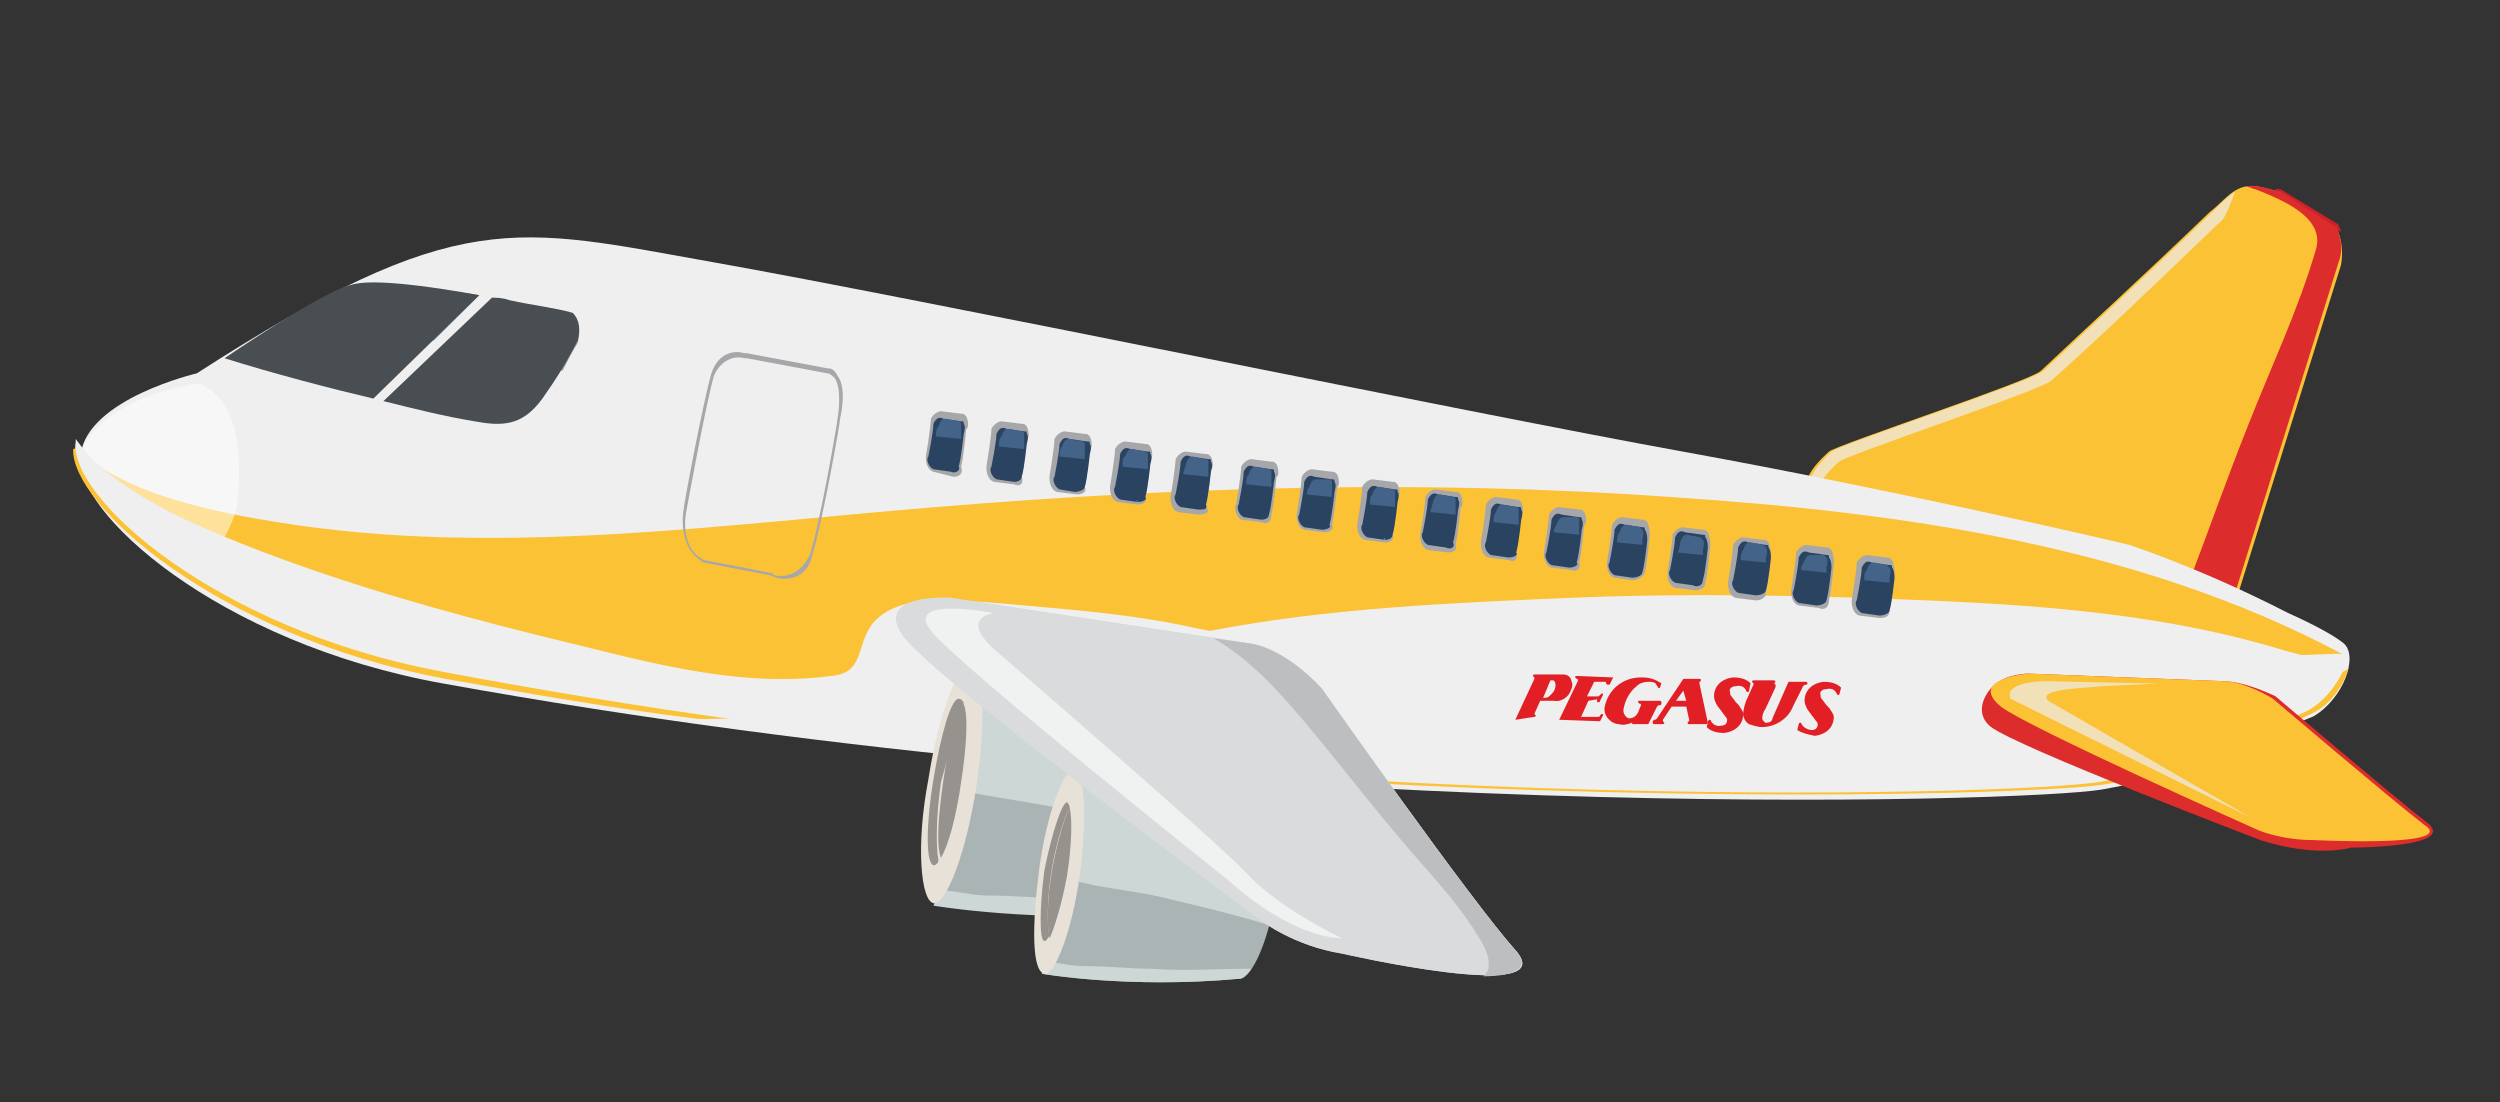 <?xml version="1.0" encoding="utf-8"?>
<!-- Generator: Adobe Illustrator 26.5.0, SVG Export Plug-In . SVG Version: 6.00 Build 0)  -->
<svg version="1.1" id="Layer_1" xmlns="http://www.w3.org/2000/svg" xmlns:xlink="http://www.w3.org/1999/xlink" x="0px" y="0px"
	 viewBox="0 0 99.1 43.7" style="enable-background:new 0 0 99.1 43.7;" xml:space="preserve">
<rect x="0" y="0" width="99.1" height="43.7" fill="#333333" stroke="none"/>
<style type="text/css">
	.st0{fill:#FCC235;}
	.st1{fill:#CD202C;}
	.st2{opacity:0.7;fill:#EFEFF0;enable-background:new    ;}
	.st3{fill:#DC2C2B;}
	.st4{fill:#EFEFF0;}
	.st5{fill:#494E53;}
	.st6{opacity:0.5;}
	.st7{fill:#A6A7AA;}
	.st8{fill:#2A4360;}
	.st9{fill:#436389;}
	.st10{opacity:0.5;fill:#FFFFFF;enable-background:new    ;}
	.st11{fill:#ABB4B4;}
	.st12{fill:#CDD7D6;}
	.st13{fill:#E8E1D8;}
	.st14{fill:#96938F;}
	.st15{fill:#DADBDC;}
	.st16{fill:#BCBEBF;}
	.st17{opacity:0.6;fill:#FFFFFF;enable-background:new    ;}
	.st18{fill-rule:evenodd;clip-rule:evenodd;fill:#E31F26;}
</style>
<g>
	<g>
		<g>
			<path class="st0" d="M92.6,9l-2.2-1.4c0,0,0,0,0,0c-0.6-0.1-1.1-0.4-1.7-0.1c-0.4,0.2-0.7,0.6-1.1,0.9c-2.7,2.6-4.9,4.6-6.7,6.3
				c-0.4,0.4-8,2.9-8.4,3.2c-3.1,2.8,2.6,2.6,2.5,2.8c-0.5,0.7,11.2,1.9,13.7,2.9l4.1-13.1C92.9,9.9,92.8,9.4,92.6,9z"/>
			<g>
				<path class="st1" d="M90.7,8C90.7,8,90.7,8,90.7,8l2.1,1.2c0-0.1-0.1-0.2-0.1-0.3l-2.3-1.4c0,0,0,0,0,0c-0.1,0-0.2,0-0.2-0.1
					C90.3,7.8,90.5,8,90.7,8z"/>
				<path class="st2" d="M72.9,18.3c0.4-0.3,7.9-2.8,8.4-3.2c1.8-1.6,4-3.7,6.7-6.3c0.2-0.1,0.4-0.7,0.6-1.2
					c-0.3,0.2-0.6,0.5-0.9,0.8c-2.7,2.6-4.9,4.6-6.7,6.3c-0.4,0.4-8,2.9-8.4,3.2c-1.1,1-1.1,1.7-0.6,2C71.9,19.6,72.1,19,72.9,18.3z
					"/>
			</g>
			<path class="st3" d="M92.6,9l-2.2-1.4c0,0,0,0,0,0c-0.5-0.1-0.9-0.3-1.4-0.2c0.2,0,0.3,0.1,0.4,0.1c1,0.4,2.8,1.1,2.4,2.4
				c-0.7,2.4-1.8,4.7-2.7,7c-0.8,2-1.5,4-2.3,6.1c0.8,0.2,1.4,0.3,1.8,0.5l4.1-13.1C92.9,9.9,92.8,9.4,92.6,9z"/>
		</g>
		<path class="st4" d="M7.8,14.8c10.4-6.7,12.6-5.8,20.5-4.4s30.1,6,38.4,7.5c8.3,1.5,16.9,3.5,17.7,3.7c0,0,2.8,0.9,6.3,2.7
			c0,0,1.6,0.7,2.2,1.2c0.6,0.5,0,2.2-1.2,2.9c-0.3,0.1-3.4,1.5-3.4,1.5s-1.6,0.8-5,1.4c-3,0.5-34.2,1.5-65.7-4.2
			c-9-1.6-14.8-6.9-14.4-9.1C3.5,15.8,7.8,14.8,7.8,14.8z"/>
		<path class="st0" d="M17.6,26.9c3.4,0.6,6.8,1.2,10.1,1.6c2.8,0,5.6-0.2,8.3-0.8c4-0.8,8-2,12-2.7c4.7-0.9,9.5-1.1,14.2-1.3
			s9.5-0.1,14.2,0.1c4.8,0.2,9.7,0.6,14.2,2c0.8,0.2,1.5,0.4,2.3,0.7c0.1-0.2,0.1-0.4,0.1-0.5c-0.1,0-0.1-0.1-0.2-0.1
			c-8.1-4.3-17.5-5.6-26.6-6.2c-9.7-0.7-19.4-0.4-29.1,0.4c-8.6,0.7-17.5,2-26.1,0.6c-1.9-0.3-6.5-1.1-8-3.1c0,0.1,0,0.2-0.1,0.2
			C2.8,20,8.6,25.2,17.6,26.9z"/>
		<g>
			<g>
				<path class="st5" d="M21.5,15.8c0.5-0.7,1-1.5,1.4-2.3c0.1-0.4,0.1-0.8-0.2-1.1c-0.7-0.2-1.6-0.3-2.5-0.5
					c-0.3-0.1-0.5-0.1-0.7-0.1l-4.3,4.1c1.2,0.3,2.4,0.6,3.6,0.8C19.9,16.9,20.7,16.9,21.5,15.8z"/>
				<path class="st5" d="M8.9,14.2c0,0,3.8-2.6,5-2.9c0.3-0.1,1.2-0.3,5.1,0.4l-4.2,4.1C13.1,15.4,10.8,14.8,8.9,14.2z"/>
			</g>
		</g>
		<g class="st6">
			<g>
				<path class="st5" d="M22.3,14.7c0.2-0.4,0.4-0.8,0.6-1.1c0.1-0.4,0.1-0.8-0.2-1.1c-0.7-0.2-1.6-0.3-2.5-0.5
					c-0.3-0.1-0.5-0.1-0.7-0.1l-1.8,1.8C19.1,13.9,20.7,14.3,22.3,14.7z"/>
				<path class="st5" d="M12,13.1c1.3-0.2,2.6,0,3.8,0.2c0.5,0.1,0.9,0.2,1.4,0.2l1.8-1.8c-3.9-0.6-4.9-0.4-5.1-0.4
					c-0.8,0.2-3,1.6-4.2,2.4C10.4,13.4,11.2,13.2,12,13.1z"/>
			</g>
		</g>
		<path class="st7" d="M30.8,22.9c-0.1,0-0.2-0.1-0.3-0.1l-2.6-0.5c-1.1-0.6-0.8-2.1-0.8-2.1c0-0.2,0.8-4.4,1.1-5.4
			c0.3-0.9,1-0.9,1.3-0.8c0.1,0,0.1,0,0.1,0l1.6,0.3l1.6,0.3h0c0.2,0,0.3,0.1,0.4,0.3c0.4,0.5,0.1,1.7,0.1,1.7
			c0,0.2-0.7,4.1-1.1,5.4C32,23,31.1,23,30.8,22.9z M27.9,22.2l2.6,0.5c0,0,0.1,0,0.2,0.1c0.4,0.1,1,0,1.4-0.8
			c0.4-1.2,1.1-5.3,1.1-5.4c0,0,0.2-1.1-0.1-1.6c-0.1-0.1-0.2-0.2-0.3-0.2h0l-1.6-0.3l-1.6-0.3c0,0-0.1,0-0.1,0
			c-0.3-0.1-0.9,0-1.2,0.7c-0.3,1-1.1,5.4-1.1,5.4C27.2,20.3,26.9,21.7,27.9,22.2z"/>
		<g>
			<g>
				<path class="st7" d="M37.8,18.9C37.7,18.9,37.7,18.9,37.8,18.9L37,18.7l0,0c-0.3-0.1-0.3-0.5-0.3-0.6c0,0,0.2-1.2,0.2-1.5
					c0.1-0.2,0.3-0.3,0.4-0.3c0,0,0,0,0,0l0.8,0.1l0,0c0.1,0,0.1,0,0.2,0.1c0.1,0.2,0.1,0.5,0,0.5c0,0-0.1,1.1-0.2,1.5
					C38.2,18.8,38,18.9,37.8,18.9z"/>
				<path class="st8" d="M37.7,18.7C37.7,18.7,37.7,18.7,37.7,18.7L37,18.6l0,0c-0.2-0.1-0.3-0.4-0.2-0.5c0,0,0.2-1,0.2-1.3
					c0.1-0.2,0.2-0.3,0.4-0.2c0,0,0,0,0,0l0.7,0.1l0,0c0.1,0,0.1,0,0.1,0.1c0.1,0.1,0,0.4,0,0.4c0,0-0.1,1-0.2,1.3
					C38.1,18.6,37.9,18.8,37.7,18.7z"/>
				<path class="st9" d="M37.1,17.3l1,0.1c0-0.1,0-0.2,0-0.2c0,0,0-0.3,0-0.4c0,0,0-0.1-0.1-0.1l0,0l-0.5-0.1c0,0,0,0,0,0
					c-0.1,0-0.2,0-0.3,0.3C37.1,17,37.1,17.2,37.1,17.3C37.1,17.3,37.1,17.3,37.1,17.3z"/>
			</g>
			<g>
				<path class="st7" d="M40.2,19.2C40.2,19.2,40.1,19.2,40.2,19.2l-0.8-0.1l0,0c-0.3-0.1-0.3-0.5-0.3-0.6c0,0,0.2-1.2,0.2-1.5
					c0.1-0.2,0.3-0.3,0.4-0.3c0,0,0,0,0,0l0.8,0.1l0,0c0.1,0,0.1,0,0.2,0.1c0.1,0.2,0.1,0.5,0,0.5c0,0-0.1,1.1-0.2,1.5
					C40.6,19.2,40.4,19.3,40.2,19.2z"/>
				<path class="st8" d="M40.2,19.1C40.2,19.1,40.1,19.1,40.2,19.1L39.5,19l0,0c-0.2-0.1-0.3-0.4-0.2-0.5c0,0,0.2-1,0.2-1.3
					c0.1-0.2,0.2-0.3,0.4-0.2c0,0,0,0,0,0l0.7,0.1l0,0c0.1,0,0.1,0,0.1,0.1c0.1,0.1,0,0.4,0,0.4c0,0-0.1,1-0.2,1.3
					C40.5,19,40.4,19.1,40.2,19.1z"/>
				<path class="st9" d="M39.6,17.7l1,0.1c0-0.1,0-0.2,0-0.2c0,0,0-0.3,0-0.4c0,0,0-0.1-0.1-0.1l0,0l-0.5-0.1c0,0,0,0,0,0
					c-0.1,0-0.2,0-0.3,0.3C39.6,17.4,39.6,17.5,39.6,17.7C39.6,17.7,39.6,17.7,39.6,17.7z"/>
			</g>
			<g>
				<path class="st7" d="M42.7,19.6C42.6,19.6,42.6,19.6,42.7,19.6l-0.8-0.1l0,0c-0.3-0.1-0.3-0.5-0.3-0.6c0,0,0.2-1.2,0.2-1.5
					c0.1-0.2,0.3-0.3,0.4-0.3c0,0,0,0,0,0l0.8,0.1l0,0c0.1,0,0.1,0,0.2,0.1c0.1,0.2,0.1,0.5,0,0.5c0,0-0.1,1.1-0.2,1.5
					C43.1,19.5,42.9,19.6,42.7,19.6z"/>
				<path class="st8" d="M42.6,19.5C42.6,19.5,42.6,19.5,42.6,19.5L42,19.4l0,0c-0.2-0.1-0.3-0.4-0.2-0.5c0,0,0.2-1,0.2-1.3
					c0.1-0.2,0.2-0.3,0.4-0.2c0,0,0,0,0,0l0.7,0.1l0,0c0.1,0,0.1,0,0.1,0.1c0.1,0.1,0,0.4,0,0.4c0,0-0.1,1-0.2,1.3
					C43,19.4,42.8,19.5,42.6,19.5z"/>
				<path class="st9" d="M42,18.1l1,0.1c0-0.1,0-0.2,0-0.2c0,0,0-0.3,0-0.4c0,0,0-0.1-0.1-0.1l0,0l-0.5-0.1c0,0,0,0,0,0
					c-0.1,0-0.2,0-0.3,0.3C42,17.8,42,17.9,42,18.1C42,18.1,42,18.1,42,18.1z"/>
			</g>
			<g>
				<path class="st7" d="M45.1,20C45.1,20,45,20,45.1,20l-0.8-0.1l0,0c-0.3-0.1-0.3-0.5-0.3-0.6c0,0,0.2-1.2,0.2-1.5
					c0.1-0.2,0.3-0.3,0.4-0.3c0,0,0,0,0,0l0.8,0.1l0,0c0.1,0,0.1,0,0.2,0.1c0.1,0.2,0.1,0.5,0,0.5c0,0-0.1,1.1-0.2,1.5
					C45.5,19.9,45.3,20,45.1,20z"/>
				<path class="st8" d="M45.1,19.9C45.1,19.8,45,19.8,45.1,19.9l-0.7-0.1l0,0c-0.2-0.1-0.3-0.4-0.2-0.5c0,0,0.2-1,0.2-1.3
					c0.1-0.2,0.2-0.3,0.4-0.2c0,0,0,0,0,0l0.7,0.1l0,0c0.1,0,0.1,0,0.1,0.1c0.1,0.1,0,0.4,0,0.4c0,0-0.1,1-0.2,1.3
					C45.5,19.8,45.3,19.9,45.1,19.9z"/>
				<path class="st9" d="M44.5,18.5l1,0.1c0-0.1,0-0.2,0-0.2c0,0,0-0.3,0-0.4c0,0,0-0.1-0.1-0.1l0,0l-0.5-0.1c0,0,0,0,0,0
					c-0.1,0-0.2,0-0.3,0.3C44.5,18.1,44.5,18.3,44.5,18.5C44.5,18.5,44.5,18.5,44.5,18.5z"/>
			</g>
			<g>
				<path class="st7" d="M47.5,20.4C47.5,20.4,47.5,20.4,47.5,20.4l-0.8-0.1l0,0c-0.3-0.1-0.3-0.5-0.3-0.6c0,0,0.2-1.2,0.2-1.5
					c0.1-0.2,0.3-0.3,0.4-0.3c0,0,0,0,0,0l0.8,0.1l0,0c0.1,0,0.1,0,0.2,0.1c0.1,0.2,0.1,0.5,0,0.5c0,0-0.1,1.1-0.2,1.5
					C48,20.3,47.8,20.4,47.5,20.4z"/>
				<path class="st8" d="M47.5,20.2C47.5,20.2,47.5,20.2,47.5,20.2l-0.7-0.1l0,0c-0.2-0.1-0.3-0.4-0.2-0.5c0,0,0.2-1,0.2-1.3
					c0.1-0.2,0.2-0.3,0.4-0.2c0,0,0,0,0,0l0.7,0.1l0,0c0.1,0,0.1,0,0.1,0.1c0.1,0.1,0,0.4,0,0.4c0,0-0.1,1-0.2,1.3
					C47.9,20.2,47.7,20.2,47.5,20.2z"/>
				<path class="st9" d="M46.9,18.8l1,0.1c0-0.1,0-0.2,0-0.2c0,0,0-0.3,0-0.4c0,0,0-0.1-0.1-0.1l0,0l-0.5-0.1c0,0,0,0,0,0
					c-0.1,0-0.2,0-0.3,0.3C47,18.5,46.9,18.7,46.9,18.8L46.9,18.8z"/>
			</g>
			<g>
				<path class="st7" d="M50,20.7C50,20.7,49.9,20.7,50,20.7l-0.8-0.1l0,0C49,20.5,48.9,20.1,49,20c0,0,0.2-1.2,0.2-1.5
					c0.1-0.2,0.3-0.3,0.4-0.3c0,0,0,0,0,0l0.8,0.1l0,0c0.1,0,0.1,0,0.2,0.1c0.1,0.2,0.1,0.5,0,0.5c0,0-0.1,1.1-0.2,1.5
					C50.4,20.7,50.2,20.8,50,20.7z"/>
				<path class="st8" d="M50,20.6C50,20.6,49.9,20.6,50,20.6l-0.7-0.1l0,0c-0.2-0.1-0.3-0.4-0.2-0.5c0,0,0.2-1,0.2-1.3
					c0.1-0.2,0.2-0.3,0.4-0.2c0,0,0,0,0,0l0.7,0.1l0,0c0.1,0,0.1,0,0.1,0.1c0.1,0.1,0,0.4,0,0.4c0,0-0.1,1-0.2,1.3
					C50.3,20.5,50.2,20.6,50,20.6z"/>
				<path class="st9" d="M49.4,19.2l1,0.1c0-0.1,0-0.2,0-0.2c0,0,0-0.3,0-0.4c0,0,0-0.1-0.1-0.1l0,0l-0.5-0.1c0,0,0,0,0,0
					c-0.1,0-0.2,0-0.3,0.3C49.4,18.9,49.4,19,49.4,19.2L49.4,19.2z"/>
			</g>
			<g>
				<path class="st7" d="M52.5,21.1C52.4,21.1,52.4,21.1,52.5,21.1L51.7,21l0,0c-0.3-0.1-0.3-0.5-0.3-0.6c0,0,0.2-1.2,0.2-1.5
					c0.1-0.2,0.3-0.3,0.4-0.3c0,0,0,0,0,0l0.8,0.1l0,0c0.1,0,0.1,0,0.2,0.1c0.1,0.2,0.1,0.5,0,0.5c0,0-0.1,1.1-0.2,1.5
					C52.9,21,52.7,21.1,52.5,21.1z"/>
				<path class="st8" d="M52.4,21C52.4,21,52.4,21,52.4,21l-0.7-0.1l0,0c-0.2-0.1-0.3-0.4-0.2-0.5c0,0,0.2-1,0.2-1.3
					c0.1-0.2,0.2-0.3,0.4-0.2c0,0,0,0,0,0l0.7,0.1l0,0c0.1,0,0.1,0,0.1,0.1c0.1,0.1,0,0.4,0,0.4c0,0-0.1,1-0.2,1.3
					C52.8,20.9,52.6,21,52.4,21z"/>
				<path class="st9" d="M51.8,19.6l1,0.1c0-0.1,0-0.2,0-0.2c0,0,0-0.3,0-0.4c0,0,0-0.1-0.1-0.1l0,0L52.2,19c0,0,0,0,0,0
					c-0.1,0-0.2,0-0.3,0.3C51.9,19.3,51.8,19.4,51.8,19.6L51.8,19.6z"/>
			</g>
			<g>
				<path class="st7" d="M54.9,21.5C54.9,21.5,54.8,21.5,54.9,21.5l-0.8-0.1l0,0c-0.3-0.1-0.3-0.5-0.3-0.6c0,0,0.2-1.2,0.2-1.5
					c0.1-0.2,0.3-0.3,0.4-0.3c0,0,0,0,0,0l0.8,0.1l0,0c0.1,0,0.1,0,0.2,0.1c0.1,0.2,0.1,0.5,0,0.5c0,0-0.1,1.1-0.2,1.5
					C55.3,21.4,55.1,21.5,54.9,21.5z"/>
				<path class="st8" d="M54.9,21.4C54.9,21.3,54.8,21.3,54.9,21.4l-0.7-0.1l0,0c-0.2-0.1-0.3-0.4-0.2-0.5c0,0,0.2-1,0.2-1.3
					c0.1-0.2,0.2-0.3,0.4-0.2c0,0,0,0,0,0l0.7,0.1l0,0c0.1,0,0.1,0,0.1,0.1c0.1,0.1,0,0.4,0,0.4c0,0-0.1,1-0.2,1.3
					C55.2,21.3,55.1,21.4,54.9,21.4z"/>
				<path class="st9" d="M54.3,20l1,0.1c0-0.1,0-0.2,0-0.2c0,0,0-0.3,0-0.4c0,0,0-0.1-0.1-0.1l0,0l-0.5-0.1c0,0,0,0,0,0
					c-0.1,0-0.2,0-0.3,0.3C54.3,19.7,54.3,19.8,54.3,20C54.3,20,54.3,20,54.3,20z"/>
			</g>
			<g>
				<path class="st7" d="M57.4,21.9C57.3,21.9,57.3,21.9,57.4,21.9l-0.8-0.1l0,0c-0.3-0.1-0.3-0.5-0.3-0.6c0,0,0.2-1.2,0.2-1.5
					c0.1-0.2,0.3-0.3,0.4-0.3c0,0,0,0,0,0l0.8,0.1l0,0c0.1,0,0.1,0,0.2,0.1c0.1,0.2,0.1,0.5,0,0.5c0,0-0.1,1.1-0.2,1.5
					C57.8,21.8,57.6,21.9,57.4,21.9z"/>
				<path class="st8" d="M57.3,21.7C57.3,21.7,57.3,21.7,57.3,21.7l-0.7-0.1l0,0c-0.2-0.1-0.3-0.4-0.2-0.5c0,0,0.2-1,0.2-1.3
					c0.1-0.2,0.2-0.3,0.4-0.2c0,0,0,0,0,0l0.7,0.1l0,0c0.1,0,0.1,0,0.1,0.1c0.1,0.1,0,0.4,0,0.4c0,0-0.1,1-0.2,1.3
					C57.7,21.7,57.5,21.8,57.3,21.7z"/>
				<path class="st9" d="M56.7,20.3l1,0.1c0-0.1,0-0.2,0-0.2c0,0,0-0.3,0-0.4c0,0,0-0.1-0.1-0.1l0,0l-0.5-0.1c0,0,0,0,0,0
					c-0.1,0-0.2,0-0.3,0.3C56.8,20,56.7,20.2,56.7,20.3C56.7,20.3,56.7,20.3,56.7,20.3z"/>
			</g>
			<g>
				<path class="st7" d="M59.8,22.2C59.8,22.2,59.8,22.2,59.8,22.2L59,22.1l0,0c-0.3-0.1-0.3-0.5-0.3-0.6c0,0,0.2-1.2,0.2-1.5
					c0.1-0.2,0.3-0.3,0.4-0.3c0,0,0,0,0,0l0.8,0.1l0,0c0.1,0,0.1,0,0.2,0.1c0.1,0.2,0.1,0.5,0,0.5c0,0-0.1,1.1-0.2,1.5
					C60.2,22.2,60,22.3,59.8,22.2z"/>
				<path class="st8" d="M59.8,22.1C59.8,22.1,59.7,22.1,59.8,22.1L59.1,22h0c-0.2-0.1-0.3-0.4-0.2-0.5c0,0,0.2-1,0.2-1.3
					c0.1-0.2,0.2-0.3,0.4-0.2c0,0,0,0,0,0l0.7,0.1l0,0c0.1,0,0.1,0,0.1,0.1c0.1,0.1,0,0.4,0,0.4c0,0-0.1,1-0.2,1.3
					C60.2,22,60,22.1,59.8,22.1z"/>
				<path class="st9" d="M59.2,20.7l1,0.1c0-0.1,0-0.2,0-0.2c0,0,0-0.3,0-0.4c0,0,0-0.1-0.1-0.1l0,0l-0.5-0.1c0,0,0,0,0,0
					c-0.1,0-0.2,0-0.3,0.3C59.2,20.4,59.2,20.6,59.2,20.7C59.2,20.7,59.2,20.7,59.2,20.7z"/>
			</g>
			<g>
				<path class="st7" d="M62.3,22.6C62.2,22.6,62.2,22.6,62.3,22.6l-0.8-0.1l0,0c-0.3-0.1-0.3-0.5-0.3-0.6c0,0,0.2-1.2,0.2-1.5
					c0.1-0.2,0.3-0.3,0.4-0.3c0,0,0,0,0,0l0.8,0.1l0,0c0.1,0,0.1,0,0.2,0.1c0.1,0.2,0.1,0.5,0,0.5c0,0-0.1,1.1-0.2,1.5
					C62.7,22.5,62.5,22.7,62.3,22.6z"/>
				<path class="st8" d="M62.2,22.5C62.2,22.5,62.2,22.5,62.2,22.5l-0.7-0.1l0,0c-0.2-0.1-0.3-0.4-0.2-0.5c0,0,0.2-1,0.2-1.3
					c0.1-0.2,0.2-0.3,0.4-0.2c0,0,0,0,0,0l0.7,0.1l0,0c0.1,0,0.1,0,0.1,0.1c0.1,0.1,0,0.4,0,0.4c0,0-0.1,1-0.2,1.3
					C62.6,22.4,62.4,22.5,62.2,22.5z"/>
				<path class="st9" d="M61.6,21.1l1,0.1c0-0.1,0-0.2,0-0.2c0,0,0-0.3,0-0.4c0,0,0-0.1-0.1-0.1l0,0L62,20.5c0,0,0,0,0,0
					c-0.1,0-0.2,0-0.3,0.3C61.7,20.8,61.6,20.9,61.6,21.1C61.6,21.1,61.6,21.1,61.6,21.1z"/>
			</g>
			<g>
				<path class="st7" d="M64.7,23C64.7,23,64.7,23,64.7,23L64,22.9l0,0c-0.3-0.1-0.3-0.5-0.3-0.6c0,0,0.2-1.2,0.2-1.5
					c0.1-0.2,0.3-0.3,0.4-0.3c0,0,0,0,0,0l0.8,0.1l0,0c0.1,0,0.1,0,0.2,0.1c0.1,0.2,0.1,0.5,0.1,0.5c0,0-0.1,1.1-0.2,1.5
					C65.1,22.9,64.9,23,64.7,23z"/>
				<path class="st8" d="M64.7,22.9C64.7,22.9,64.6,22.9,64.7,22.9L64,22.8l0,0c-0.2-0.1-0.3-0.4-0.2-0.5c0,0,0.2-1,0.2-1.3
					c0.1-0.2,0.2-0.3,0.4-0.2c0,0,0,0,0,0l0.7,0.1l0,0c0.1,0,0.1,0,0.1,0.1c0.1,0.1,0.1,0.4,0.1,0.4c0,0-0.1,1-0.2,1.3
					C65.1,22.8,64.9,22.9,64.7,22.9z"/>
				<path class="st9" d="M64.1,21.5l1,0.1c0-0.1,0-0.2,0-0.2c0,0,0.1-0.3,0-0.4c0,0-0.1-0.1-0.1-0.1l0,0l-0.5-0.1c0,0,0,0,0,0
					c-0.1,0-0.2,0-0.3,0.3C64.1,21.2,64.1,21.3,64.1,21.5C64.1,21.5,64.1,21.5,64.1,21.5z"/>
			</g>
			<g>
				<path class="st7" d="M67.2,23.4C67.1,23.4,67.1,23.4,67.2,23.4l-0.8-0.1l0,0c-0.3-0.1-0.3-0.5-0.3-0.6c0,0,0.2-1.2,0.2-1.5
					c0.1-0.2,0.3-0.3,0.4-0.3c0,0,0,0,0,0l0.8,0.1l0,0c0.1,0,0.1,0,0.2,0.1c0.1,0.2,0.1,0.5,0.1,0.5c0,0-0.1,1.1-0.2,1.5
					C67.6,23.3,67.4,23.4,67.2,23.4z"/>
				<path class="st8" d="M67.1,23.2C67.1,23.2,67.1,23.2,67.1,23.2l-0.7-0.1l0,0c-0.2-0.1-0.3-0.4-0.2-0.5c0,0,0.2-1,0.2-1.3
					c0.1-0.2,0.2-0.3,0.4-0.2c0,0,0,0,0,0l0.7,0.1l0,0c0.1,0,0.1,0,0.1,0.1c0.1,0.1,0.1,0.4,0.1,0.4c0,0-0.1,1-0.2,1.3
					C67.5,23.2,67.3,23.3,67.1,23.2z"/>
				<path class="st9" d="M66.5,21.9l1,0.1c0-0.1,0-0.2,0-0.2c0,0,0.1-0.3,0-0.4c0,0-0.1-0.1-0.1-0.1l0,0l-0.5-0.1c0,0,0,0,0,0
					c-0.1,0-0.2,0-0.3,0.3C66.6,21.5,66.6,21.7,66.5,21.9C66.5,21.9,66.5,21.9,66.5,21.9z"/>
			</g>
			<g>
				<path class="st7" d="M69.6,23.8C69.6,23.8,69.6,23.8,69.6,23.8l-0.8-0.1l0,0c-0.3-0.1-0.3-0.5-0.3-0.6c0,0,0.2-1.2,0.2-1.5
					c0.1-0.2,0.3-0.3,0.4-0.3c0,0,0,0,0,0l0.8,0.1l0,0c0.1,0,0.1,0,0.2,0.1c0.1,0.2,0.1,0.5,0.1,0.5c0,0-0.1,1.1-0.2,1.5
					C70,23.7,69.8,23.8,69.6,23.8z"/>
				<path class="st8" d="M69.6,23.6C69.5,23.6,69.5,23.6,69.6,23.6l-0.7-0.1l0,0c-0.2-0.1-0.3-0.4-0.2-0.5c0,0,0.2-1,0.2-1.3
					c0.1-0.2,0.2-0.3,0.4-0.2c0,0,0,0,0,0l0.7,0.1l0,0c0.1,0,0.1,0,0.1,0.1c0.1,0.1,0.1,0.4,0.1,0.4c0,0-0.1,1-0.2,1.3
					C70,23.5,69.8,23.6,69.6,23.6z"/>
				<path class="st9" d="M69,22.2l1,0.1c0-0.1,0-0.2,0-0.2c0,0,0.1-0.3,0-0.4c0,0-0.1-0.1-0.1-0.1l0,0l-0.5-0.1c0,0,0,0,0,0
					c-0.1,0-0.2,0-0.3,0.3C69,21.9,69,22.1,69,22.2C69,22.2,69,22.2,69,22.2z"/>
			</g>
			<g>
				<path class="st7" d="M72.1,24.1C72,24.1,72,24.1,72.1,24.1L71.3,24l0,0C71,23.9,71,23.5,71,23.4c0,0,0.2-1.2,0.2-1.5
					c0.1-0.2,0.3-0.3,0.4-0.3c0,0,0,0,0,0l0.8,0.1l0,0c0.1,0,0.1,0,0.2,0.1c0.1,0.2,0.1,0.5,0.1,0.5c0,0-0.1,1.1-0.2,1.5
					C72.5,24.1,72.3,24.2,72.1,24.1z"/>
				<path class="st8" d="M72,24C72,24,72,24,72,24l-0.7-0.1l0,0c-0.2-0.1-0.3-0.4-0.2-0.5c0,0,0.2-1,0.2-1.3
					c0.1-0.2,0.2-0.3,0.4-0.2c0,0,0,0,0,0l0.7,0.1l0,0c0.1,0,0.1,0,0.1,0.1c0.1,0.1,0.1,0.4,0.1,0.4c0,0-0.1,1-0.2,1.3
					C72.4,23.9,72.2,24,72,24z"/>
				<path class="st9" d="M71.4,22.6l1,0.1c0-0.1,0-0.2,0-0.2c0,0,0.1-0.3,0-0.4c0,0-0.1-0.1-0.1-0.1l0,0L71.8,22c0,0,0,0,0,0
					c-0.1,0-0.2,0-0.3,0.3C71.5,22.3,71.4,22.4,71.4,22.6C71.4,22.6,71.4,22.6,71.4,22.6z"/>
			</g>
			<g>
				<path class="st7" d="M74.5,24.5C74.5,24.5,74.4,24.5,74.5,24.5l-0.8-0.1l0,0c-0.3-0.1-0.3-0.5-0.3-0.6c0,0,0.2-1.2,0.2-1.5
					c0.1-0.2,0.3-0.3,0.4-0.3c0,0,0,0,0,0l0.8,0.1l0,0c0.1,0,0.1,0,0.2,0.1c0.1,0.2,0.1,0.5,0.1,0.5c0,0-0.1,1.1-0.2,1.5
					C74.9,24.4,74.8,24.5,74.5,24.5z"/>
				<path class="st8" d="M74.5,24.4C74.5,24.4,74.4,24.4,74.5,24.4l-0.7-0.1l0,0c-0.2-0.1-0.3-0.4-0.2-0.5c0,0,0.2-1,0.2-1.3
					c0.1-0.2,0.2-0.3,0.4-0.2c0,0,0,0,0,0l0.7,0.1l0,0c0.1,0,0.1,0,0.1,0.1c0.1,0.1,0.1,0.4,0.1,0.4c0,0-0.1,1-0.2,1.3
					C74.9,24.3,74.7,24.4,74.5,24.4z"/>
				<path class="st9" d="M73.9,23l1,0.1c0-0.1,0-0.2,0-0.2c0,0,0.1-0.3,0-0.4c0,0-0.1-0.1-0.1-0.1l0,0l-0.5-0.1c0,0,0,0,0,0
					c-0.1,0-0.2,0-0.3,0.3C73.9,22.7,73.9,22.8,73.9,23L73.9,23z"/>
			</g>
		</g>
		<g>
			<path class="st0" d="M90.2,27.7c-2.2,0.7-4.5,1.2-6.8,1.7c-4.7,1-9.5,1.1-14.3,1.2c-4.9,0.1-9.8,0.3-14.6,0.3c-1,0-1.9,0-2.8,0
				c17,1,29.8,0.5,31.7,0.2c3.5-0.6,5-1.4,5-1.4s3.1-1.3,3.4-1.5c0.7-0.4,1.1-1.1,1.3-1.7C92.1,27.1,91.1,27.5,90.2,27.7z"/>
		</g>
		<path class="st4" d="M15.8,10.9c0,0,3.1-1.4,7.3-1s36.4,6.9,36.4,6.9l-36.1-6.1c0,0-1.7-0.4-2.7,0.8L15.8,10.9z"/>
		<path class="st10" d="M8.7,21.7C9,21.1,9.3,20.6,9.4,20c0.2-2,0.1-4.1-1.5-4.8c0,0-3.5,0.4-4.6,2.5c0,0-0.7,1.5,4.2,5
			C8.1,22.5,8.4,22.1,8.7,21.7z"/>
		<path class="st4" d="M84.7,26.1c-1.6,0-3.3-0.2-4.9,0.2c-1.5,0.4-2.6,1.5-4,1.9c-1.4,0.4-3.1,0.3-4.6,0.2c-2,0-4.1,0-6.1-0.1
			c-2.2,0-4.4-0.1-6.6,0c-1.8,0.1-3.8,0.1-5.4-0.8c-0.8-0.5-1.6-1.2-2.5-1.6c-1-0.5-2.1-0.8-3.2-1c-2.2-0.5-4.5-0.7-6.8-0.9
			c-1.1-0.1-2.2-0.2-3.2-0.2c-1,0-2.1,0.1-2.8,0.9c-0.7,0.9-0.3,2-1.7,2.1c-3.9,0.5-7.7-0.7-11.5-1.6c-4-1-7.9-2.1-11.7-3.6
			c-2-0.8-4.1-1.7-5.7-3.1c-0.4-0.3-0.7-0.7-1-1.1c0,0,0,0.1,0,0.1c-0.3,2.2,5.5,7.4,14.4,9.1C49,32.6,80.2,31.5,83.2,31
			c3.5-0.6,5-1.4,5-1.4s3.1-1.3,3.4-1.5c0.8-0.5,1.4-1.5,1.5-2.2C90.3,26,87.5,26.1,84.7,26.1z"/>
		<g>
			<g>
				<path class="st11" d="M47.4,28.4c0,0-5.5-1.7-9-2.1l-1.1,8.6l0,0L37,35.8c0,0,4.1,0.7,9.2,0.3c0.5,0.1,1.3-1.5,1.6-3.6
					S47.9,28.5,47.4,28.4z"/>
				<path class="st12" d="M39.5,31.6c1.2,0.2,2.5,0.4,3.7,0.7c1.5,0.4,3,0.7,4.5,1.2c0.1-0.3,0.2-0.6,0.2-1c0.3-2.1,0-4.1-0.5-4.2
					c0,0-5.5-1.7-9-2.1l-0.7,5C38.3,31.4,38.9,31.5,39.5,31.6z"/>
				<path class="st12" d="M42.1,35.6c-1,0-1.9-0.1-2.9-0.1c-0.7,0-1.3-0.2-1.9-0.2L37,35.9c0,0,4.1,0.7,9.2,0.3
					c0.2,0,0.4-0.2,0.6-0.5C45.2,35.6,43.6,35.6,42.1,35.6z"/>
				<path class="st13" d="M38.7,31.2c-0.4,2.6-1.2,4.7-1.7,4.6s-0.7-2.3-0.2-4.9c0.4-2.6,1.2-4.7,1.7-4.6
					C39,26.4,39.1,28.6,38.7,31.2z"/>
				<g>
					<path class="st14" d="M38.2,27.9c0-0.1-0.1-0.2-0.2-0.2c-0.3,0-0.7,1.4-1,3.2c-0.3,1.8-0.3,3.3,0,3.4c0.1,0,0.2-0.1,0.2-0.2
						c-0.1-0.5-0.1-1.7,0.1-3.1C37.7,29.6,38,28.4,38.2,27.9z"/>
					<path class="st14" d="M38.2,27.9c-0.3,0.5-0.6,1.6-0.8,3c-0.2,1.4-0.3,2.6-0.1,3.1c0.3-0.5,0.6-1.6,0.8-3
						C38.3,29.7,38.4,28.4,38.2,27.9z"/>
				</g>
			</g>
			<g>
				<path class="st11" d="M50.2,32.3c0,0-4.7-1.4-7.6-1.8l-1,7.3l0,0l-0.3,0.8c0,0,3.4,0.6,7.8,0.2c0.4,0.1,1.1-1.2,1.4-3
					C50.8,34,50.6,32.4,50.2,32.3z"/>
				<path class="st12" d="M43.4,35.1c1.1,0.2,2.1,0.3,3.2,0.6c1.3,0.3,2.5,0.6,3.8,1c0.1-0.3,0.1-0.5,0.2-0.8c0.3-1.8,0-3.5-0.4-3.5
					c0,0-4.7-1.4-7.6-1.8L42,34.8C42.5,34.9,43,35,43.4,35.1z"/>
				<path class="st12" d="M45.6,38.4c-0.8,0-1.6-0.1-2.5-0.1c-0.5,0-1.1-0.1-1.6-0.2l-0.2,0.5c0,0,3.4,0.6,7.8,0.2
					c0.1,0,0.3-0.1,0.5-0.4C48.3,38.4,47,38.5,45.6,38.4z"/>
				<path class="st13" d="M42.8,34.7c-0.3,2.2-1,4-1.4,3.9c-0.5-0.1-0.5-1.9-0.2-4.2c0.3-2.2,1-4,1.4-3.9
					C43,30.6,43.1,32.5,42.8,34.7z"/>
				<g>
					<path class="st14" d="M42.4,32c0-0.1-0.1-0.2-0.1-0.2c-0.2,0-0.6,1.2-0.9,2.7c-0.2,1.5-0.2,2.8,0,2.8c0.1,0,0.1-0.1,0.2-0.2
						c-0.1-0.4-0.1-1.5,0.1-2.7C41.9,33.3,42.2,32.4,42.4,32z"/>
					<path class="st14" d="M42.4,32c-0.2,0.4-0.5,1.4-0.7,2.5c-0.2,1.2-0.2,2.2-0.1,2.7c0.2-0.4,0.5-1.4,0.7-2.5
						C42.5,33.4,42.5,32.4,42.4,32z"/>
				</g>
			</g>
			<g>
				<path class="st12" d="M49.5,25.5l-11.8-1.8c0,0-3.1-0.2-1.9,1.5C37,26.9,50,36.5,50,36.5s1.3,1,3.2,1.3c0,0,8.7,2,6.9-0.1
					c-1.8-2-7.7-10.4-7.7-10.4S51,25.7,49.5,25.5z"/>
				<path class="st15" d="M49.5,25.5l-11.8-1.8c0,0-3.1-0.2-1.9,1.5C37,26.9,50,36.5,50,36.5s1.3,1,3.2,1.3c0,0,8.7,2,6.9-0.1
					c-1.8-2-7.7-10.4-7.7-10.4S51,25.7,49.5,25.5z"/>
				<path class="st16" d="M60.1,37.7c-1.8-2-7.7-10.4-7.7-10.4s-1.4-1.6-2.9-1.8l-1.4-0.2c1.4,0.8,2.5,2,3.6,3.3
					c1.6,1.9,3.1,3.9,4.8,5.8c0.7,0.8,1.3,1.5,1.9,2.4c0.3,0.5,0.7,1,0.6,1.6c0,0.1-0.1,0.2-0.2,0.3C60,38.7,60.7,38.4,60.1,37.7z"
					/>
				<path class="st17" d="M39.4,24.3c0,0-3.6-0.7-2.5,0.7s11.8,9.9,11.8,9.9s2.3,2.2,4.5,2.3c0,0-2.5-1.2-3.7-2.5
					c-1.2-1.3-9.9-8.8-9.9-8.8S37.9,24.6,39.4,24.3z"/>
			</g>
		</g>
		<g>
			<g>
				<path class="st3" d="M88.1,27l-7.7-0.3c0,0-0.9,0-1.4,0.5c-0.4,0.4-0.7,1.1-0.1,1.6c1,0.8,10.7,4.5,10.7,4.5s2,0.7,3.6,0.3
					c0,0,4.3,0,3-1s-6-5-6-5S89,27,88.1,27z"/>
				<path class="st0" d="M88.1,27l-7.7-0.3c0,0-2.4,0.2-1.1,1.3c1,0.8,10.2,4.9,10.2,4.9s0.9,0.4,2.2,0.4c0,0,5.8,0.3,4.4-0.6
					c-1.3-1-6-5-6-5S89,27,88.1,27z"/>
			</g>
			<path class="st2" d="M85.6,27.1L81.1,27c0,0-1.7,0-1.4,0.7l9.5,4.7l-7.8-4.5c0,0-0.7-0.3,0.1-0.5C82.3,27.2,85.6,27.1,85.6,27.1z
				"/>
		</g>
	</g>
	<g id="layer1" transform="translate(-68.739,-156.224)">
		<g id="g36" transform="matrix(0.579,0,0,-0.579,107.848,166.228)">
			<path id="path38" class="st18" d="M49.3-32.5l0.1,0.4c0,0.1,0.1,0.1,0.1,0.1c0,0,0.1,0,0.1-0.1c0,0,0,0,0,0
				c0.1-0.2,0.4-0.4,0.7-0.3c0.3,0,0.4,0.2,0.4,0.4c0,0.1-0.1,0.2-0.1,0.2c0,0-0.6,0.8-0.6,0.8c-0.1,0.2-0.2,0.4-0.2,0.6
				c0,0.7,0.5,1.2,1.3,1.3c0.5,0,0.9-0.1,1.2-0.4L52.2-30c0-0.1-0.1-0.1-0.1-0.1c0,0-0.1,0-0.1,0.1c0,0,0,0,0,0
				c-0.1,0.2-0.3,0.4-0.7,0.3c-0.3,0-0.5-0.2-0.4-0.4c0,0,0-0.1,0-0.1c0-0.1,0.1-0.2,0.1-0.2l0.3-0.4l0.2-0.2
				c0.1-0.2,0.3-0.4,0.3-0.6c0-0.7-0.5-1.2-1.3-1.3C50-32.9,49.6-32.8,49.3-32.5 M55.5-32.7l0.1,0.4c0,0.1,0.1,0.1,0.1,0.1
				c0,0,0.1,0,0.1-0.1c0,0,0,0,0,0c0.1-0.2,0.4-0.4,0.7-0.4c0.3,0,0.4,0.2,0.4,0.4c0,0.1-0.1,0.2-0.1,0.2c0,0-0.6,0.8-0.6,0.8
				c-0.1,0.2-0.2,0.4-0.2,0.6c0,0.7,0.5,1.2,1.3,1.3c0.5,0,0.9-0.1,1.2-0.4l-0.1-0.4c0-0.1-0.1-0.1-0.1-0.1c0,0-0.1,0-0.1,0.1
				c0,0,0,0,0,0c-0.1,0.2-0.3,0.4-0.7,0.3c-0.3,0-0.5-0.2-0.4-0.4c0,0,0-0.1,0-0.1c0-0.1,0.1-0.2,0.1-0.2l0.3-0.4l0.2-0.2
				c0.1-0.2,0.3-0.4,0.3-0.6c0-0.7-0.5-1.2-1.3-1.3C56.2-33,55.8-32.9,55.5-32.7 M54-29.8l-0.7-1.5c-0.1-0.1-0.2-0.4-0.2-0.6
				c0-0.1,0.1-0.2,0.2-0.3c0,0,0.1,0,0.1,0c0.2,0,0.4,0.1,0.4,0.3l1.1,2.5l1.2,0c0,0,0,0,0,0c0.1,0,0.1-0.1,0.1-0.1
				c0,0,0-0.1-0.1-0.1c-0.1,0-0.1,0-0.2-0.1l-0.7-1.4c-0.3-0.8-1.2-1.4-2.1-1.4c-0.3,0-0.6,0.1-0.9,0.2c-0.2,0.1-0.4,0.4-0.4,0.7
				c0,0.3,0.1,0.6,0.2,0.9l0.5,1.1c0,0,0,0,0,0c0,0,0,0.1,0,0.1c0,0-0.1,0.1-0.1,0.1c0,0.1,0.1,0.1,0.1,0.1l1.4,0c0,0,0,0,0,0
				c0.1,0,0.1-0.1,0.1-0.1c0,0,0-0.1-0.1-0.1C54.1-29.6,54-29.7,54-29.8 M47.2-30.7l0.7,0L47.7-30L47.2-30.7z M36.2-32l1.3,2.8
				c0,0,0,0,0,0c0,0,0,0.1,0,0.1c0,0-0.1,0.1-0.1,0.1c0,0.1,0.1,0.1,0.1,0.1l1.3,0l0.7,0c0.2,0,0.4-0.1,0.5-0.3
				c0-0.1,0.1-0.2,0.1-0.4c0-0.2-0.1-0.4-0.2-0.6c-0.2-0.3-0.6-0.6-1.1-0.5l-0.9,0l-0.4-0.9c0,0,0,0,0,0c0,0,0,0,0,0
				c0,0,0.1-0.1,0.1-0.1c0-0.1-0.1-0.1-0.1-0.1L36.2-32z M38.1-30.5l0.5,1.2c0,0,0.1,0,0.1,0c0.1,0,0.1,0,0.1,0
				c0.2-0.1,0.2-0.5,0-0.8c-0.2-0.2-0.3-0.4-0.6-0.4H38.1z M41.2-30.7l-0.5-1.1l1.1,0c0.1,0,0.2,0,0.2,0.1c0,0,0.1,0.1,0.1,0.1
				c0.1,0,0.1,0,0.1-0.1c0,0,0,0,0,0l-0.2-0.4l-2.8,0.1l1.3,2.7c0,0,0,0,0,0c0,0,0,0.1-0.1,0.1c0,0-0.1,0.1-0.1,0.1
				c0,0.1,0,0.1,0.1,0.1l2.5-0.1l-0.2-0.4c0-0.1-0.1-0.1-0.2-0.1c0,0-0.1,0.1-0.1,0.1c0,0,0,0.1,0,0.1c0,0,0,0,0,0l-0.8,0l-0.5-1
				l0.7,0c0.1,0,0.1,0,0.2,0.1c0,0,0.1,0.1,0.1,0.1c0.1,0,0.1,0,0.1-0.1c0,0,0,0,0,0l-0.2-0.4c0-0.1-0.1-0.1-0.2-0.1
				c0,0,0,0.1,0,0.1c0,0,0,0.1,0,0.1c0,0,0,0,0,0L41.2-30.7z M48.1-32.3c-0.1,0-0.1,0-0.1,0.1c0,0,0,0.1,0.1,0.1c0,0,0,0,0,0.1
				c0,0,0,0,0,0l-0.2,0.9l-1,0L46.3-32c0,0,0,0,0,0c0,0,0-0.1,0-0.1c0,0,0.1-0.1,0.1-0.1c0-0.1-0.1-0.1-0.1-0.1l-0.6,0c0,0,0,0,0,0
				c-0.1,0-0.1,0.1-0.1,0.2c0,0,0.1,0.1,0.1,0.1c0.1,0,0.1,0,0.2,0.1l1.8,2.7l1.1,0c0.1,0,0.1,0,0.1-0.1c0,0,0-0.1-0.1-0.1
				c0,0,0,0,0-0.1l0.6-2.8L48.1-32.3z M46.1-30.7C46.2-30.7,46.2-30.7,46.1-30.7c0.1,0,0.1-0.1,0.1-0.2c0,0,0-0.1-0.1-0.1
				c-0.1,0-0.1,0-0.2-0.1l-0.6-1.2l-1.1,0l0,0.1c-0.3-0.1-0.6-0.2-0.9-0.1c-0.5,0-1,0.5-1,1c0,0,0,0.1,0,0.1
				c0.2,1.2,1.2,2.1,2.5,2.1c0.6,0,0.9-0.1,1.4-0.4l-0.1-0.3c0,0,0,0,0,0c0,0-0.1-0.1-0.1,0c-0.1,0,0,0.1-0.1,0.1
				c0,0.1-0.1,0.1-0.1,0.2c-0.2,0.1-0.3,0.1-0.5,0.1c-0.3,0-0.6-0.1-0.8-0.3c-0.5-0.4-0.8-1-0.9-1.6c0,0,0,0,0-0.1
				c0-0.2,0.2-0.5,0.4-0.5c0.3,0,0.5,0.2,0.6,0.4l0.2,0.5c0,0,0,0,0,0c0,0.1,0,0.1-0.1,0.1c0,0-0.1,0.1-0.1,0.1c0,0.1,0,0.1,0.1,0.1
				"/>
		</g>
	</g>
</g>
</svg>
